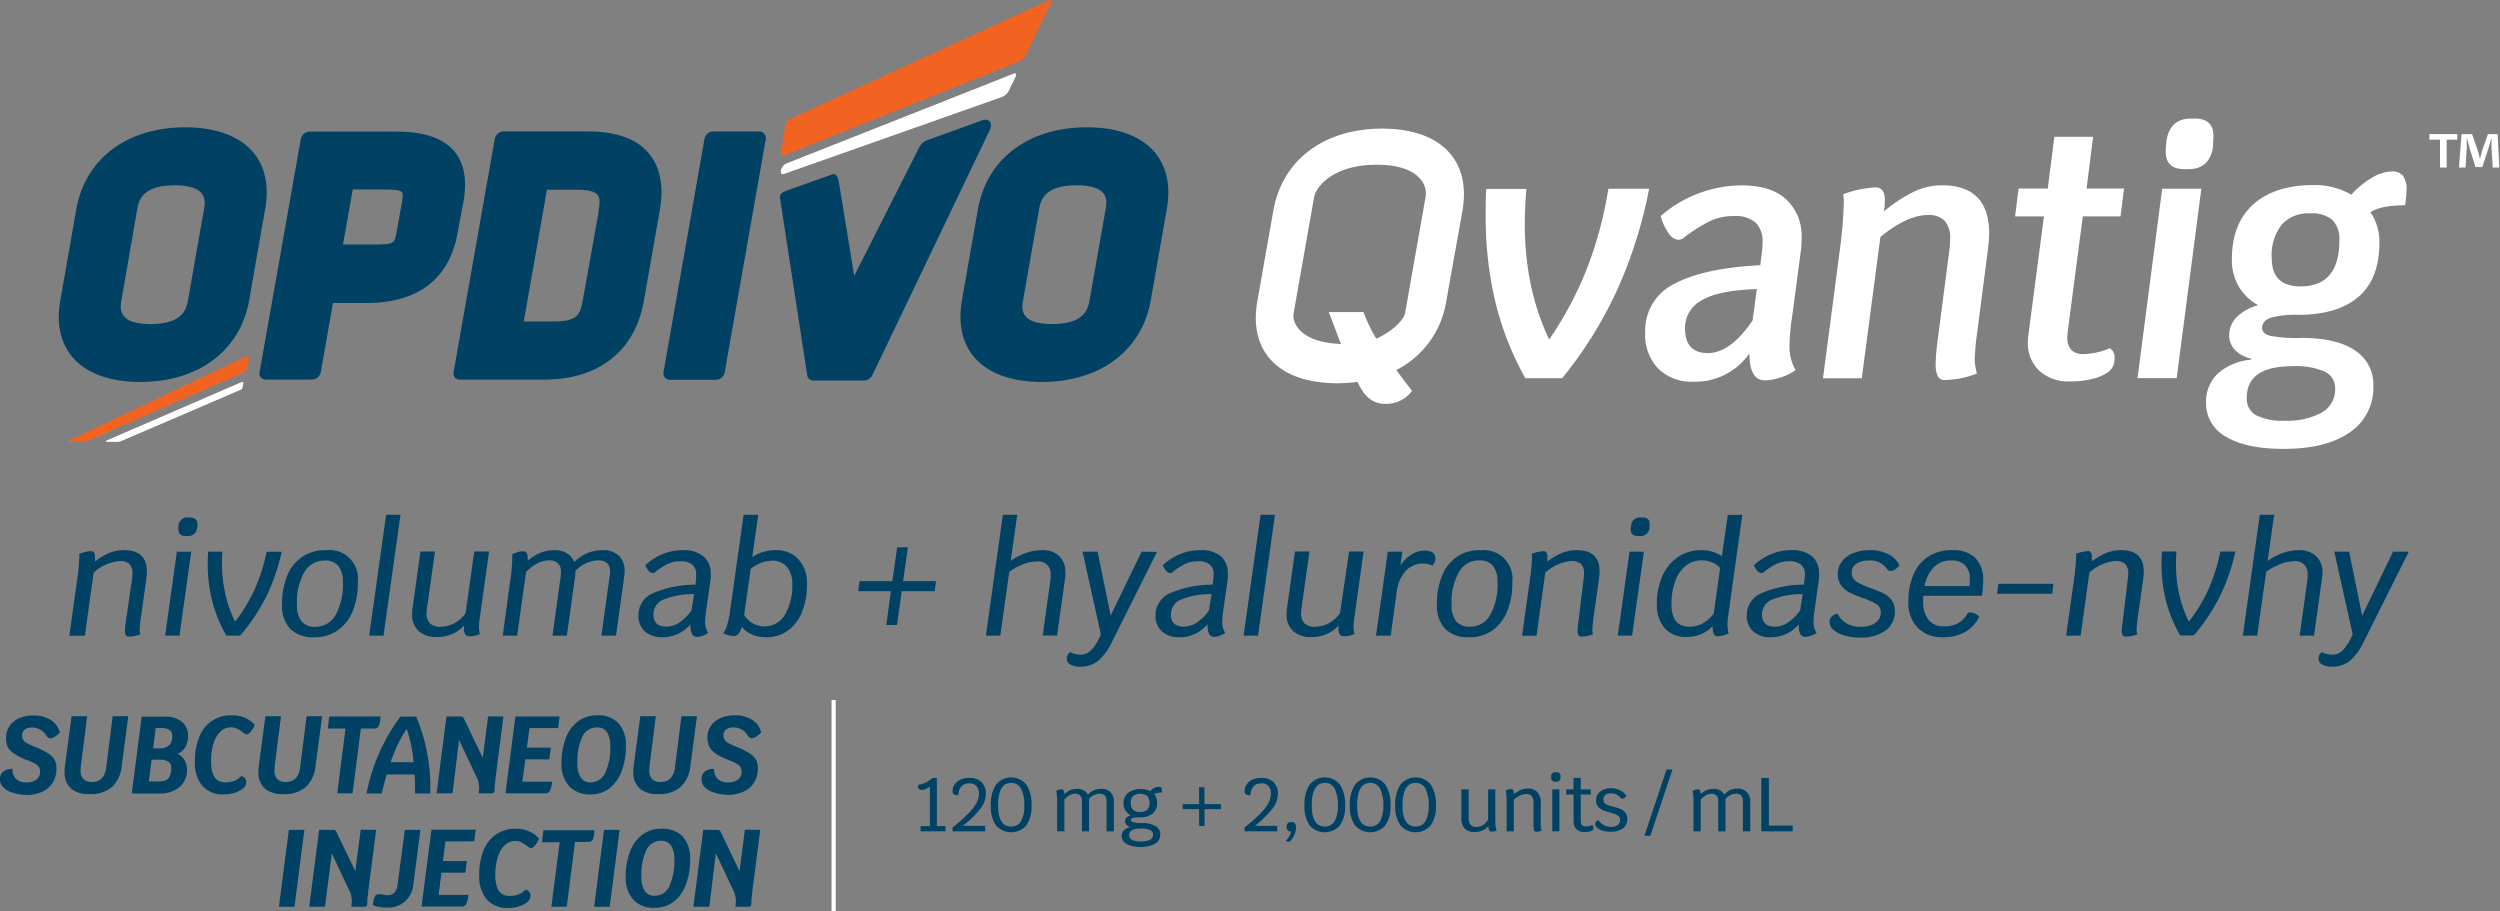 <svg xmlns="http://www.w3.org/2000/svg" viewBox="0 0 382.9 139.57"><rect x="0" y="0" width="382.9" height="139.57" fill="#808080" stroke="none"/><defs><style>.cls-1{fill:#004164;}.cls-2{fill:#f26322;}.cls-3{fill:#fff;}</style></defs><g id="Layer_2" data-name="Layer 2"><g id="Logos"><path class="cls-1" d="M28.36,19.5c-8.91,0-15.3,4.81-16.67,12.54L9.24,46C7.87,53.7,12.57,58.5,21.49,58.5S36.79,53.7,38.16,46L40.61,32C42,24.31,37.28,19.5,28.36,19.5Zm2.87,12.64L28.81,45.87c-.23,1.31-.66,3.76-5.76,3.76s-4.66-2.45-4.43-3.76L21,32.14c.24-1.32.67-3.76,5.76-3.76S31.47,30.82,31.23,32.14ZM71,30.8c.05-.34.11-.68.14-1,.52-4.62-1.06-9.64-10.36-9.64H47.41a1.43,1.43,0,0,0-1.34,1.14L39.76,57a.93.93,0,0,0,.94,1.14h7.1A1.41,1.41,0,0,0,49.13,57L51,46.41h5.1c8.09,0,11.68-3.82,13.21-7.87h0a15.49,15.49,0,0,0,.77-2.85Zm-9.39.05L61.37,32l-.65,3.65c-.27,1.52-.31,1.79-3.19,1.79h-5l.63-3.54h0l.87-4.88H59C61.89,29.06,61.85,29.3,61.57,30.85Zm36.72-8.41c-1.9-1.51-4.67-2.31-8.24-2.31H77.12a1.42,1.42,0,0,0-1.34,1.14v0L69.47,57a.93.93,0,0,0,.94,1.14H83.35c8.35,0,13.9-4.37,15.25-12l2.47-14s0-.06,0-.09c.54-3.2.14-5.82-1.13-7.78A7.59,7.59,0,0,0,98.29,22.44Zm-6.64,10L89.28,45.87c-.4,2.28-.76,3.37-4.51,3.37H80.22l3.55-20.18h4.56C92.07,29.06,92.05,30.15,91.65,32.43ZM166.46,19.5c-8.92,0-15.31,4.81-16.68,12.54L147.33,46C146,53.7,150.66,58.5,159.58,58.5S174.89,53.7,176.25,46L178.71,32C180.07,24.31,175.38,19.5,166.46,19.5Zm2.86,12.64L166.9,45.87c-.23,1.31-.66,3.76-5.76,3.76s-4.66-2.45-4.43-3.76l2.42-13.73c.24-1.32.67-3.76,5.76-3.76S169.56,30.82,169.32,32.14ZM150.5,18.4l-8.27,3a2.16,2.16,0,0,0-1.4,1.09l-10,19.76-2.2-13.46c-.27-1.68-.39-2.4-1.39-2l-6.6,2.35c-1.16.41-1.24.66-1.15,1.36l4.15,27a.92.92,0,0,0,.94.78h7.79a1.45,1.45,0,0,0,1.22-.78l18-37.57C152,19.06,151.73,18.1,150.5,18.4Zm-34.14,1.73h-7.08a1.41,1.41,0,0,0-1.37,1.08L101.62,57a1,1,0,0,0,.92,1.17h7.12A1.4,1.4,0,0,0,111,57l6.31-35.83A1.08,1.08,0,0,0,116.36,20.13Z"/><path class="cls-2" d="M160.61.06,121.06,18.2a1.45,1.45,0,0,0-.77,1l-.7,4.13c-.07.39.18.59.55.46L156.05,9.44a2,2,0,0,0,1-.88L161,.42C161.13.07,161-.1,160.61.06ZM37.7,54.58l-27,12.83c-.36.15-.34.28.05.28h1.79a2.44,2.44,0,0,0,1-.21L36.78,57.29c.36-.16.8-.21,1-.79l.32-1.34C38.23,54.55,37.94,54.52,37.7,54.58Z"/><path class="cls-3" d="M155.19,11.3,120.38,25.06a1.54,1.54,0,0,0-.77,1l0,.15c-.07.38.17.57.53.41l33.36-11.78a2.17,2.17,0,0,0,1-.91l1.1-2.28C155.7,11.29,155.55,11.13,155.19,11.3ZM36.92,58.55,16.48,67.4c-.36.15-.33.28.06.28h1.25a1.92,1.92,0,0,0,.88-.17l18.07-7.76c.36-.15.36-.24.44-.57l.09-.47C37.35,58.41,37.06,58.51,36.92,58.55Z"/><path class="cls-1" d="M19,84.26a6.17,6.17,0,0,0-2.17.39A10,10,0,0,0,14.55,86l0-.24c0-.25,0-.42,0-.51,0-.56-.21-.84-.61-.84a6,6,0,0,0-1.8.42,3.92,3.92,0,0,1,0,.63,29.28,29.28,0,0,1-.33,3.37l-1.19,8.54H13l1.34-9.66a6.79,6.79,0,0,1,4-1.78,2.06,2.06,0,0,1,1.48.45,2,2,0,0,1,.47,1.44,7.54,7.54,0,0,1-.07.89L19.3,95a15,15,0,0,0-.17,1.56,1.41,1.41,0,0,0,.14.73.49.49,0,0,0,.43.21,4.85,4.85,0,0,0,1.8-.35,2.72,2.72,0,0,1-.1-.77,17.44,17.44,0,0,1,.22-2.06l.79-5.64c.06-.53.09-.91.09-1.13Q22.5,84.26,19,84.26Z"/><path class="cls-1" d="M29,79.25H28.8a1.34,1.34,0,0,0-1.47,1.31l0,.25a1.15,1.15,0,0,0,0,.29c0,.68.38,1,1.14,1h.24a1.36,1.36,0,0,0,1.49-1.32l.05-.25a1,1,0,0,0,0-.28C30.21,79.59,29.82,79.25,29,79.25Z"/><polygon class="cls-1" points="25.29 97.36 27.49 97.36 29.29 84.49 27.09 84.49 25.29 97.36"/><path class="cls-1" d="M39,90.26a25,25,0,0,1-3,4.95A18.24,18.24,0,0,1,34.52,91,21.25,21.25,0,0,1,34,86.39c0-.61,0-1.25.07-1.9H31.87c0,.42-.05,1-.05,1.82a23,23,0,0,0,.7,5.82,21.1,21.1,0,0,0,2.16,5.23h2.1a29.25,29.25,0,0,0,4-6,30.31,30.31,0,0,0,2.37-6.86h-2.3A28.75,28.75,0,0,1,39,90.26Z"/><path class="cls-1" d="M49.87,84.26a6.21,6.21,0,0,0-3.54,1A6.32,6.32,0,0,0,44,88.14a11.25,11.25,0,0,0-.8,4.42,5.13,5.13,0,0,0,1.26,3.76,4.89,4.89,0,0,0,3.66,1.28,6.09,6.09,0,0,0,3.51-1A6.49,6.49,0,0,0,54,93.66a11.48,11.48,0,0,0,.8-4.47,4.39,4.39,0,0,0-4.91-4.93Zm1.53,9.93A3.46,3.46,0,0,1,48.3,96a2.58,2.58,0,0,1-2.12-.83,3.91,3.91,0,0,1-.69-2.54,9.27,9.27,0,0,1,1.12-5,3.5,3.5,0,0,1,3.12-1.78,2.57,2.57,0,0,1,2.09.82,3.83,3.83,0,0,1,.69,2.5A9.48,9.48,0,0,1,51.4,94.19Z"/><polygon class="cls-1" points="56.54 97.36 58.74 97.36 61.34 78.85 59.14 78.85 56.54 97.36"/><path class="cls-1" d="M71.31,93.9A4.75,4.75,0,0,1,67.49,96a2.21,2.21,0,0,1-1.62-.52,2.09,2.09,0,0,1-.53-1.59,5,5,0,0,1,.07-.82l1.22-8.61H64.4l-1.21,8.66a6.22,6.22,0,0,0-.07.94,3.33,3.33,0,0,0,1,2.59,4,4,0,0,0,2.81.92,5.74,5.74,0,0,0,2.31-.46,5,5,0,0,0,1.83-1.3c0,.11,0,.26,0,.45a1.51,1.51,0,0,0,.21.93.86.86,0,0,0,.7.26,3.69,3.69,0,0,0,1.52-.35,4.13,4.13,0,0,1-.14-1.1,9.94,9.94,0,0,1,.14-1.48l1.41-10.06H72.64Z"/><path class="cls-1" d="M92.35,84.26A6,6,0,0,0,90,84.7a7.19,7.19,0,0,0-2.07,1.38,2.65,2.65,0,0,0-1.1-1.34A3.49,3.49,0,0,0,85,84.26a5.84,5.84,0,0,0-2.18.38,7,7,0,0,0-2,1.25,2.9,2.9,0,0,0,0-.46c0-.69-.24-1-.72-1a3,3,0,0,0-.77.12,8.18,8.18,0,0,0-.87.32,3.07,3.07,0,0,1,0,.52,25.47,25.47,0,0,1-.32,3.58L77,97.36H79.2l1.38-9.78a7.21,7.21,0,0,1,1.8-1.34,4,4,0,0,1,1.76-.42,1.83,1.83,0,0,1,1.31.45,1.65,1.65,0,0,1,.46,1.26,3.62,3.62,0,0,1,0,.49l-1.29,9.34h2.2l1.31-9.45,0-.45a5,5,0,0,1,3.44-1.64,2.06,2.06,0,0,1,1.42.42,1.7,1.7,0,0,1,.45,1.29,4,4,0,0,1-.07.73l-1.26,9.1h2.24l1.27-9.17a4.44,4.44,0,0,0,.05-.73,3.14,3.14,0,0,0-.89-2.34A3.35,3.35,0,0,0,92.35,84.26Z"/><path class="cls-1" d="M107.74,85.21a4.67,4.67,0,0,0-3.12-.95,8,8,0,0,0-3.21.64,8.58,8.58,0,0,0-2.57,1.67,2.61,2.61,0,0,0,.52.87.89.89,0,0,0,.62.33.48.48,0,0,0,.33-.12,10.17,10.17,0,0,1,1.88-1.25,4.5,4.5,0,0,1,2-.44,2.78,2.78,0,0,1,1.83.51,1.85,1.85,0,0,1,.6,1.51c0,.12,0,.34,0,.65l-.11.92A16.37,16.37,0,0,0,100,90.86a3.62,3.62,0,0,0-2.22,3.39,3.14,3.14,0,0,0,1,2.47,3.8,3.8,0,0,0,2.59.88,5.44,5.44,0,0,0,4.37-2c0,1.3.29,1.94,1,1.94a2.48,2.48,0,0,0,.88-.17,4,4,0,0,0,.85-.43,3.12,3.12,0,0,1-.35-.74,3.28,3.28,0,0,1-.12-1,12.23,12.23,0,0,1,.14-1.59l.71-5a5,5,0,0,0,0-.77A3.34,3.34,0,0,0,107.74,85.21ZM105.9,93.5a7.35,7.35,0,0,1-1.82,1.83,3.7,3.7,0,0,1-2,.65c-1.34,0-2-.62-2-1.87a2.42,2.42,0,0,1,1.45-2.24,11.91,11.91,0,0,1,4.78-.87Z"/><path class="cls-1" d="M118.8,84.26a6.3,6.3,0,0,0-3.58,1.07l.91-6.48h-2.24L111.8,93.69a14.5,14.5,0,0,1-.44,2.09,4.13,4.13,0,0,1-.59,1.19,3.27,3.27,0,0,0,1.66.44c.5,0,.9-.47,1.2-1.4a3.88,3.88,0,0,0,1.54,1.17,5.34,5.34,0,0,0,2.16.42,5.49,5.49,0,0,0,3.4-1.06,6.37,6.37,0,0,0,2.14-2.9,11.19,11.19,0,0,0,.73-4.17,5.39,5.39,0,0,0-1.31-3.81A4.53,4.53,0,0,0,118.8,84.26Zm1.44,9.86a3.63,3.63,0,0,1-6.26.06l1-7.05a5.45,5.45,0,0,1,3.35-1.26,2.8,2.8,0,0,1,2.19.95,4,4,0,0,1,.83,2.7A8.78,8.78,0,0,1,120.24,94.12Z"/><polygon class="cls-1" points="139.05 83.83 137.41 83.83 136.66 89.01 131.65 89.01 131.44 90.55 136.45 90.55 135.75 95.72 137.39 95.72 138.11 90.55 143.15 90.55 143.36 89.01 138.32 89.01 139.05 83.83"/><path class="cls-1" d="M159.55,84.26a7.16,7.16,0,0,0-2.44.44,8.8,8.8,0,0,0-2.31,1.22l1-7.07h-2.2L151,97.36h2.2l1.38-9.78a9.31,9.31,0,0,1,2.16-1.18A5.88,5.88,0,0,1,158.8,86,1.84,1.84,0,0,1,160.91,88a5.49,5.49,0,0,1,0,.64l-1.21,8.7h2.2l1.26-9a4.53,4.53,0,0,0,0-.75,3.25,3.25,0,0,0-1-2.49A3.72,3.72,0,0,0,159.55,84.26Z"/><path class="cls-1" d="M174.84,84.49l-4.73,9.81-2-9.81H165.8l2.81,12.66a7.79,7.79,0,0,1-1.44,2.38,2.31,2.31,0,0,1-1.67.74,3.58,3.58,0,0,1-.87-.11,1.71,1.71,0,0,1-.65-.29,1.05,1.05,0,0,0-.59,1,1,1,0,0,0,.55.91,2.94,2.94,0,0,0,1.51.33,4.25,4.25,0,0,0,2.69-.86,8.32,8.32,0,0,0,2.13-2.86l6.93-13.86Z"/><path class="cls-1" d="M187,85.21a4.67,4.67,0,0,0-3.12-.95,8,8,0,0,0-3.21.64,8.58,8.58,0,0,0-2.57,1.67,2.61,2.61,0,0,0,.52.87.89.89,0,0,0,.62.33.48.48,0,0,0,.33-.12,10.17,10.17,0,0,1,1.88-1.25,4.5,4.5,0,0,1,2-.44,2.76,2.76,0,0,1,1.83.51,1.85,1.85,0,0,1,.6,1.51c0,.12,0,.34-.05.65l-.11.92a16.37,16.37,0,0,0-6.51,1.31,3.63,3.63,0,0,0-2.23,3.39,3.14,3.14,0,0,0,1,2.47,3.8,3.8,0,0,0,2.59.88,5.44,5.44,0,0,0,4.37-2c0,1.3.29,1.94,1,1.94a2.48,2.48,0,0,0,.88-.17,4,4,0,0,0,.85-.43,3.12,3.12,0,0,1-.35-.74,3.28,3.28,0,0,1-.12-1,12.23,12.23,0,0,1,.14-1.59l.71-5a5,5,0,0,0,0-.77A3.34,3.34,0,0,0,187,85.21Zm-1.84,8.29a7.35,7.35,0,0,1-1.82,1.83,3.7,3.7,0,0,1-2,.65c-1.34,0-2-.62-2-1.87a2.42,2.42,0,0,1,1.45-2.24,11.91,11.91,0,0,1,4.78-.87Z"/><polygon class="cls-1" points="190.47 97.36 192.68 97.36 195.27 78.85 193.07 78.85 190.47 97.36"/><path class="cls-1" d="M205.24,93.9A4.74,4.74,0,0,1,201.43,96a2.23,2.23,0,0,1-1.63-.52,2.13,2.13,0,0,1-.52-1.59,5,5,0,0,1,.07-.82l1.21-8.61h-2.22l-1.22,8.66a7.87,7.87,0,0,0-.07.94,3.36,3.36,0,0,0,1,2.59,4,4,0,0,0,2.81.92,5.79,5.79,0,0,0,2.32-.46,5,5,0,0,0,1.83-1.3,2.64,2.64,0,0,0,0,.45,1.51,1.51,0,0,0,.21.93.88.88,0,0,0,.71.26,3.73,3.73,0,0,0,1.52-.35,3.76,3.76,0,0,1-.14-1.1,8.76,8.76,0,0,1,.14-1.48l1.4-10.06h-2.22Z"/><path class="cls-1" d="M218.14,84.33a3.68,3.68,0,0,0-2,.63,5.48,5.48,0,0,0-1.66,1.66l.3-2.13h-2.22l-1.81,12.87H213l.93-6.78a5.91,5.91,0,0,1,1.35-3.13,3.63,3.63,0,0,1,4.11-.83,1.66,1.66,0,0,0,.44-.91l0-.24C219.83,84.71,219.27,84.33,218.14,84.33Z"/><path class="cls-1" d="M226.71,84.26a6.21,6.21,0,0,0-3.54,1,6.39,6.39,0,0,0-2.29,2.88,11.25,11.25,0,0,0-.8,4.42,5.13,5.13,0,0,0,1.26,3.76A4.89,4.89,0,0,0,225,97.6a6.09,6.09,0,0,0,3.51-1,6.49,6.49,0,0,0,2.31-2.92,11.3,11.3,0,0,0,.8-4.47,4.39,4.39,0,0,0-4.91-4.93Zm1.53,9.93a3.45,3.45,0,0,1-3.1,1.79,2.58,2.58,0,0,1-2.12-.83,3.91,3.91,0,0,1-.69-2.54,9.27,9.27,0,0,1,1.13-5,3.48,3.48,0,0,1,3.11-1.78,2.57,2.57,0,0,1,2.09.82,3.83,3.83,0,0,1,.69,2.5A9.48,9.48,0,0,1,228.24,94.19Z"/><path class="cls-1" d="M241.5,84.26a6.08,6.08,0,0,0-2.16.39A9.83,9.83,0,0,0,237,86l0-.24a4.74,4.74,0,0,0,0-.51c0-.56-.2-.84-.61-.84a6.09,6.09,0,0,0-1.8.42,3.83,3.83,0,0,1,.05.63,29.28,29.28,0,0,1-.33,3.37l-1.19,8.54h2.22l1.33-9.66a6.79,6.79,0,0,1,4-1.78,2.05,2.05,0,0,1,1.47.45,1.92,1.92,0,0,1,.47,1.44,5.88,5.88,0,0,1-.07.89L241.78,95a14.06,14.06,0,0,0-.16,1.56,1.41,1.41,0,0,0,.14.73.46.46,0,0,0,.42.21,4.77,4.77,0,0,0,1.8-.35,2.76,2.76,0,0,1-.09-.77,19.07,19.07,0,0,1,.21-2.06l.8-5.64c.06-.53.09-.91.09-1.13Q245,84.26,241.5,84.26Z"/><path class="cls-1" d="M251.52,79.25h-.23a1.35,1.35,0,0,0-1.48,1.31l-.05.25a2,2,0,0,0,0,.29c0,.68.38,1,1.15,1h.23a1.36,1.36,0,0,0,1.5-1.32l0-.25a1.91,1.91,0,0,0,0-.28C252.69,79.59,252.3,79.25,251.52,79.25Z"/><polygon class="cls-1" points="247.78 97.36 249.97 97.36 251.78 84.49 249.58 84.49 247.78 97.36"/><path class="cls-1" d="M263.72,85.19a5,5,0,0,0-1.37-.67,5.28,5.28,0,0,0-1.63-.26,6.42,6.42,0,0,0-3.64,1,6.86,6.86,0,0,0-2.45,2.92,10.44,10.44,0,0,0-.86,4.34,5.33,5.33,0,0,0,1.2,3.7,4.29,4.29,0,0,0,3.34,1.34,5.41,5.41,0,0,0,4-1.66V96c0,1,.25,1.45.75,1.45a4.16,4.16,0,0,0,1.71-.44,4.35,4.35,0,0,1-.19-1.24,14.57,14.57,0,0,1,.19-2l2.08-14.91h-2.22ZM262.47,94a5.55,5.55,0,0,1-1.72,1.5,4.19,4.19,0,0,1-2,.49Q256,96,256,92.49a9.82,9.82,0,0,1,.58-3.49,5.32,5.32,0,0,1,1.62-2.35,3.84,3.84,0,0,1,2.42-.83,4.12,4.12,0,0,1,1.62.33,3,3,0,0,1,1.21.84Z"/><path class="cls-1" d="M277.54,85.21a4.7,4.7,0,0,0-3.13-.95,8,8,0,0,0-3.2.64,8.76,8.76,0,0,0-2.58,1.67,2.62,2.62,0,0,0,.53.87.87.87,0,0,0,.62.33.52.52,0,0,0,.33-.12A10.17,10.17,0,0,1,272,86.4a4.46,4.46,0,0,1,2-.44,2.79,2.79,0,0,1,1.84.51,1.85,1.85,0,0,1,.6,1.51c0,.12,0,.34-.05.65l-.12.92a16.45,16.45,0,0,0-6.51,1.31,3.62,3.62,0,0,0-2.22,3.39,3.11,3.11,0,0,0,1,2.47,3.77,3.77,0,0,0,2.58.88,5.46,5.46,0,0,0,4.38-2c-.05,1.3.29,1.94,1,1.94a2.47,2.47,0,0,0,.87-.17,4.06,4.06,0,0,0,.86-.43,2.78,2.78,0,0,1-.35-.74,3.28,3.28,0,0,1-.12-1,12.23,12.23,0,0,1,.14-1.59l.7-5a4.73,4.73,0,0,0,0-.77A3.34,3.34,0,0,0,277.54,85.21ZM275.7,93.5a7.22,7.22,0,0,1-1.83,1.83,3.64,3.64,0,0,1-2,.65c-1.34,0-2-.62-2-1.87a2.43,2.43,0,0,1,1.46-2.24,11.85,11.85,0,0,1,4.77-.87Z"/><path class="cls-1" d="M289.18,84.86a6.13,6.13,0,0,0-2.83-.6,6.73,6.73,0,0,0-2.4.42,4.17,4.17,0,0,0-1.79,1.25,3.1,3.1,0,0,0-.68,2,2.79,2.79,0,0,0,.54,1.77,3.86,3.86,0,0,0,1.3,1.08,17.61,17.61,0,0,0,2,.81,11,11,0,0,1,2.07.94,1.4,1.4,0,0,1,.67,1.23,1.9,1.9,0,0,1-.8,1.63A3.71,3.71,0,0,1,285,96a4.23,4.23,0,0,1-2.21-.54A3.41,3.41,0,0,1,281.46,94a1.51,1.51,0,0,0-.93.44,1.24,1.24,0,0,0-.31.87,1.55,1.55,0,0,0,.61,1.17,4.29,4.29,0,0,0,1.67.85,8.36,8.36,0,0,0,2.38.32,6.37,6.37,0,0,0,3.91-1.08,3.49,3.49,0,0,0,1.42-3,2.73,2.73,0,0,0-.51-1.7,3.78,3.78,0,0,0-1.25-1,20.24,20.24,0,0,0-2-.82,9.61,9.61,0,0,1-2.15-1,1.54,1.54,0,0,1-.7-1.35,1.57,1.57,0,0,1,.72-1.36,3.41,3.41,0,0,1,1.92-.49A3.07,3.07,0,0,1,289,87.13a.74.74,0,0,0,.59.33,1.28,1.28,0,0,0,.64-.23,3.7,3.7,0,0,0,.71-.63A3.88,3.88,0,0,0,289.18,84.86Z"/><path class="cls-1" d="M299,84.26a6.63,6.63,0,0,0-3.59.94,6.15,6.15,0,0,0-2.32,2.74,10.27,10.27,0,0,0-.8,4.25,5.4,5.4,0,0,0,1.42,3.94,5.12,5.12,0,0,0,3.84,1.47,6.88,6.88,0,0,0,3.41-.8,5.4,5.4,0,0,0,2.19-2.36,2.54,2.54,0,0,0-1.36-.66.62.62,0,0,0-.52.31,3.9,3.9,0,0,1-1.48,1.42,4.51,4.51,0,0,1-2.1.43,2.84,2.84,0,0,1-2.3-1,4.24,4.24,0,0,1-.83-2.82c0-.39,0-.68,0-.87h9a17.86,17.86,0,0,0,.18-2.29,4.74,4.74,0,0,0-1.2-3.51A4.9,4.9,0,0,0,299,84.26Zm2.63,5.5h-6.86a5.49,5.49,0,0,1,1.45-2.92,3.67,3.67,0,0,1,2.67-1,2.81,2.81,0,0,1,2.09.73,2.89,2.89,0,0,1,.72,2.13A8.91,8.91,0,0,1,301.64,89.76Z"/><polygon class="cls-1" points="305.87 90.95 314.3 90.95 314.51 89.41 306.08 89.41 305.87 90.95"/><path class="cls-1" d="M324.86,84.26a6.17,6.17,0,0,0-2.17.39,10,10,0,0,0-2.3,1.34l0-.24c0-.25,0-.42,0-.51,0-.56-.21-.84-.61-.84a6.07,6.07,0,0,0-1.81.42,3,3,0,0,1,0,.63,29.28,29.28,0,0,1-.33,3.37l-1.19,8.54h2.22l1.34-9.66a6.79,6.79,0,0,1,4-1.78,2.06,2.06,0,0,1,1.48.45,2,2,0,0,1,.47,1.44,7.54,7.54,0,0,1-.07.89L325.14,95a15,15,0,0,0-.17,1.56,1.41,1.41,0,0,0,.14.73.49.49,0,0,0,.43.21,4.85,4.85,0,0,0,1.8-.35,2.72,2.72,0,0,1-.1-.77,17.44,17.44,0,0,1,.22-2.06l.79-5.64c.06-.53.09-.91.09-1.13Q328.34,84.26,324.86,84.26Z"/><path class="cls-1" d="M355.71,87.65a3.25,3.25,0,0,0-1-2.49,3.72,3.72,0,0,0-2.65-.9,7.16,7.16,0,0,0-2.44.44,9,9,0,0,0-2.31,1.22l1-7.07h-2.2l-2.6,18.51h2.2l1.38-9.78a9.52,9.52,0,0,1,2.16-1.18,5.89,5.89,0,0,1,2.08-.44,1.84,1.84,0,0,1,2.1,2.06c0,.11,0,.32,0,.64l-1.22,8.7h2.2l1.26-9A4.53,4.53,0,0,0,355.71,87.65Z"/><path class="cls-1" d="M338.25,90.26a25,25,0,0,1-3,4.95A18.24,18.24,0,0,1,333.76,91a21.25,21.25,0,0,1-.48-4.64c0-.61,0-1.25.07-1.9h-2.24c0,.42-.05,1-.05,1.82a23,23,0,0,0,.7,5.82,21.1,21.1,0,0,0,2.16,5.23H336a29.25,29.25,0,0,0,4-6,30.31,30.31,0,0,0,2.37-6.86h-2.3A28.75,28.75,0,0,1,338.25,90.26Z"/><path class="cls-1" d="M366.52,84.49l-4.73,9.81-2-9.81h-2.27l2.81,12.66a7.79,7.79,0,0,1-1.44,2.38,2.33,2.33,0,0,1-1.68.74,3.56,3.56,0,0,1-.86-.11,1.77,1.77,0,0,1-.66-.29,1,1,0,0,0-.58,1,1,1,0,0,0,.55.91,2.92,2.92,0,0,0,1.51.33,4.27,4.27,0,0,0,2.69-.86A8.58,8.58,0,0,0,362,98.35l6.93-13.86Z"/><path class="cls-3" d="M211.7,19.7c-8.92,0-15.3,4.8-16.67,12.53l-2.46,13.93c-1.36,7.73,3.33,12.54,12.25,12.54a23.53,23.53,0,0,0,3.08-.21,15.22,15.22,0,0,0,.75,1.34,4.87,4.87,0,0,0,1.5,1.5,3.8,3.8,0,0,0,2.06.52,4.83,4.83,0,0,0,4.06-2c-.93-1.16-1.72-2.22-2.4-3.18a14.28,14.28,0,0,0,7.63-10.49L224,32.23C225.31,24.5,220.62,19.7,211.7,19.7Zm6.65,10.42-3.13,17.75c-.2,1.16-2,2.91-4.42,4l-.33-.55a21.73,21.73,0,0,1-1.62-3.52h-5.33l1.72,4.53s.07.15.15.35c-6-.2-7.55-3.06-7.26-4.7l3.13-17.75c.3-1.7,3-5,9.59-5S218.65,28.42,218.35,30.12Z"/><path class="cls-3" d="M252.58,28.91a69.29,69.29,0,0,1-5,15.72,62.81,62.81,0,0,1-8.32,13.3h-5.64a46.1,46.1,0,0,1-4.59-11.69A55.82,55.82,0,0,1,227.55,33c0-1.79,0-3.15.1-4.06h6.13q-.24,3.06-.24,5.28a45.45,45.45,0,0,0,.91,9.36A38.14,38.14,0,0,0,237.27,52,54.6,54.6,0,0,0,243,41.28a60.13,60.13,0,0,0,3.34-12.37Z"/><path class="cls-3" d="M274.52,48.22a35.38,35.38,0,0,0-.44,4.7,7.09,7.09,0,0,0,.93,3.75,7.63,7.63,0,0,1-2.23,1.13,7.91,7.91,0,0,1-2.48.45q-2.35,0-2.36-4.12a10.12,10.12,0,0,1-8.73,4.33,7.17,7.17,0,0,1-5.23-2,7.49,7.49,0,0,1-2-5.6,7.91,7.91,0,0,1,4.47-7.39q4.47-2.41,13.15-2.85l.3-2.37a11.32,11.32,0,0,0,.05-1.16,4,4,0,0,0-1.06-3,4.74,4.74,0,0,0-3.36-1,8.36,8.36,0,0,0-3.83.87,26.53,26.53,0,0,0-3.88,2.5,1.3,1.3,0,0,1-.73.27,2,2,0,0,1-1.52-1,8.77,8.77,0,0,1-1.23-2.64,19.13,19.13,0,0,1,12.42-4.7c3,0,5.25.71,6.82,2.14a7.67,7.67,0,0,1,2.35,6,13,13,0,0,1-.09,1.74Zm-6.09.85.64-4.8q-5.94.21-8.46,1.74a4.75,4.75,0,0,0-2.53,4.27q0,3.8,3.48,3.8T268.43,49.07Z"/><path class="cls-3" d="M304.66,35.77c0,.49-.07,1.34-.2,2.53l-1.62,12.51a40.24,40.24,0,0,0-.39,4.12,8.34,8.34,0,0,0,.34,2.27,13.56,13.56,0,0,1-5,1,1.11,1.11,0,0,1-1-.58,4.4,4.4,0,0,1-.32-2,28.7,28.7,0,0,1,.25-3.11l1.81-13.93a14.78,14.78,0,0,0,.15-1.95,4,4,0,0,0-.84-2.83,3.52,3.52,0,0,0-2.65-.87Q292,33,288,36.3l-2.85,21.63h-5.94l2.55-19.42a71,71,0,0,0,.64-7.39,9.82,9.82,0,0,0-.1-1.37,16.47,16.47,0,0,1,5-1.05c.92,0,1.38.67,1.38,2a10.17,10.17,0,0,1-.05,1.06l-.1.63a22.77,22.77,0,0,1,4.76-3.11,10,10,0,0,1,4.12-.9Q304.66,28.38,304.66,35.77Z"/><path class="cls-3" d="M316.73,50.49c-.07.57-.1.94-.1,1.11a2.81,2.81,0,0,0,.61,2,2.54,2.54,0,0,0,1.89.63,10.51,10.51,0,0,0,4-.9,1.61,1.61,0,0,1,.73,1.59,2.46,2.46,0,0,1-.88,2A6.4,6.4,0,0,1,320.58,58a13.73,13.73,0,0,1-3.51.42,6.63,6.63,0,0,1-4.73-1.63,5.77,5.77,0,0,1-1.75-4.44c0-.24,0-.65.1-1.21l2.36-18h-4.42l.54-4.27h4.47l1-7.92h5.94l-1,7.92h5.74l-.54,4.27H319Z"/><path class="cls-3" d="M331.16,28.91h6l-3.78,29h-6Zm.54-5.63a5.32,5.32,0,0,1,.05-.9l.05-.69q.48-3.53,3.78-3.53h.58c1.9,0,2.85.89,2.85,2.69a6.08,6.08,0,0,1-.05.84l0,.69c-.33,2.36-1.59,3.53-3.78,3.53h-.59C332.65,25.91,331.7,25,331.7,23.28Z"/><path class="cls-3" d="M368.36,31.44q-3.67,0-5.3,1.06a8,8,0,0,1,1.37,4.59c0,3.66-1,6.43-3.14,8.31s-5.22,2.82-9.37,2.82a13.86,13.86,0,0,0-4.08.43c-.85.28-1.3.75-1.37,1.42s.36,1.12,1.18,1.35a21.89,21.89,0,0,0,4.86.34c3.56,0,6.29.63,8.17,1.9a6.17,6.17,0,0,1,2.82,5.44,8.19,8.19,0,0,1-3.61,7.12q-3.6,2.53-10.13,2.53c-3.8,0-6.72-.61-8.79-1.84a5.8,5.8,0,0,1-3.09-5.23,5.91,5.91,0,0,1,1.79-4.46,8.91,8.91,0,0,1,5.13-2.14v-.15a4.94,4.94,0,0,1-2.48-1.32,3.2,3.2,0,0,1-.9-2.27,3.91,3.91,0,0,1,1.22-2.83,7,7,0,0,1,3.24-1.76,7.76,7.76,0,0,1-3-2.88,8,8,0,0,1-1.05-4.09q0-5.49,3.24-8.44t9.17-3a11.3,11.3,0,0,1,5.89,1.48,12.77,12.77,0,0,1,3.1-2.56,6.2,6.2,0,0,1,3.09-1,2.1,2.1,0,0,1,1.72.66,3.38,3.38,0,0,1,.54,2.14A14.75,14.75,0,0,1,368.36,31.44Zm-24.25,29.5a2.86,2.86,0,0,0,1.4,2.64,8.84,8.84,0,0,0,4.4.85,10.86,10.86,0,0,0,5.74-1.27,4.06,4.06,0,0,0,2-3.64,2.76,2.76,0,0,0-1.57-2.59,11,11,0,0,0-5-.84Q344.11,56.09,344.11,60.94ZM358.3,36.82a4.17,4.17,0,0,0-1.08-3.14,4.81,4.81,0,0,0-3.39-1,5.48,5.48,0,0,0-4.39,1.75,7.63,7.63,0,0,0-1.5,5.12c0,2.88,1.48,4.32,4.42,4.32Q358.3,43.84,358.3,36.82Z"/><path class="cls-3" d="M382.53,20.54h-1.48l-.89,2.54c-.09.36-.22.81-.34,1.26h0a12.22,12.22,0,0,0-.33-1.3l-.87-2.5H377l-.38,5.12h1l.19-3c0-.45,0-1,0-1.43h.05c.11.45.29,1.07.38,1.45l.9,2.91h1.05l.93-2.84c.15-.47.3-1.07.43-1.52h.05c0,.56,0,1,0,1.43l.19,3h1Z"/><polygon class="cls-3" points="372.09 21.39 373.71 21.39 373.71 25.66 374.73 25.66 374.73 21.39 376.36 21.39 376.36 20.54 372.09 20.54 372.09 21.39"/><rect class="cls-3" x="127.36" y="107.21" width="0.64" height="32.36"/><path class="cls-1" d="M1.91,121.39a3.2,3.2,0,0,1-1.41-.81,1.67,1.67,0,0,1-.5-1.23,1.42,1.42,0,0,1,.49-1.17,2.24,2.24,0,0,1,1.43-.42,1.92,1.92,0,0,0,.53,1.52,2.19,2.19,0,0,0,1.59.55,2.49,2.49,0,0,0,1.55-.43,1.5,1.5,0,0,0,.54-1.24,1.31,1.31,0,0,0-.17-.69,1.72,1.72,0,0,0-.61-.52A9.62,9.62,0,0,0,4,116.36a8.57,8.57,0,0,1-1.83-.93,2.84,2.84,0,0,1-1-1.06A3.19,3.19,0,0,1,.93,113a3.08,3.08,0,0,1,.52-1.78A3.46,3.46,0,0,1,2.93,110a5.45,5.45,0,0,1,2.21-.42,4.82,4.82,0,0,1,2.65.7,3.12,3.12,0,0,1,1.37,1.91,3,3,0,0,1-.74.63,1.33,1.33,0,0,1-.67.26.61.61,0,0,1-.38-.1,1.66,1.66,0,0,1-.36-.44,2.34,2.34,0,0,0-.89-.82,2.57,2.57,0,0,0-1.21-.29,1.79,1.79,0,0,0-1.13.31,1.1,1.1,0,0,0-.39.91,1.28,1.28,0,0,0,.16.67,1.51,1.51,0,0,0,.57.5,10,10,0,0,0,1.25.57,12.46,12.46,0,0,1,2,1,2.92,2.92,0,0,1,1,1,2.7,2.7,0,0,1,.28,1.31,4.08,4.08,0,0,1-.56,2.15,3.76,3.76,0,0,1-1.61,1.41,5.65,5.65,0,0,1-2.44.5A7.22,7.22,0,0,1,1.91,121.39Z"/><path class="cls-1" d="M10.9,120.79a3.26,3.26,0,0,1-1-2.56,7.27,7.27,0,0,1,.06-1l1-7.54h2.39l-1,7.91q0,.3,0,.45a1.74,1.74,0,0,0,.43,1.28,1.72,1.72,0,0,0,1.27.44c1.29,0,2-.72,2.21-2.17l1-7.91h2.39l-1,7.54a5.06,5.06,0,0,1-1.49,3.3,4.91,4.91,0,0,1-3.4,1.09A4.13,4.13,0,0,1,10.9,120.79Z"/><path class="cls-1" d="M28.23,116.38a2.71,2.71,0,0,1,.41,1.44,3.39,3.39,0,0,1-1.13,2.72,4.69,4.69,0,0,1-3.15,1H20.18l1.52-11.78h3.72a4,4,0,0,1,1.76.37,2.76,2.76,0,0,1,1.63,2.56,3.35,3.35,0,0,1-.45,1.77,2.29,2.29,0,0,1-1.18,1A2.24,2.24,0,0,1,28.23,116.38Zm-2.92,3.15a1.24,1.24,0,0,0,.69-.64,2.76,2.76,0,0,0,.22-1.23,1.09,1.09,0,0,0-.42-1,2.62,2.62,0,0,0-1.44-.3H23.22l-.42,3.33H24A3.68,3.68,0,0,0,25.31,119.53Zm.59-5.37a1.93,1.93,0,0,0,.48-1.45,1,1,0,0,0-.41-.91,2.17,2.17,0,0,0-1.25-.29h-.87l-.4,3.1h1A2.05,2.05,0,0,0,25.9,114.16Z"/><path class="cls-1" d="M31,120.37a5.43,5.43,0,0,1-1.15-3.69,9.81,9.81,0,0,1,.68-3.82,5.08,5.08,0,0,1,5-3.3,5,5,0,0,1,2,.38A4.11,4.11,0,0,1,39,111a2.67,2.67,0,0,1-.53,1c-.27.32-.48.48-.65.48a.79.79,0,0,1-.46-.18,5.52,5.52,0,0,0-1.08-.71,2.26,2.26,0,0,0-.89-.19,2.34,2.34,0,0,0-1.63.64,4.16,4.16,0,0,0-1.06,1.83,9.31,9.31,0,0,0-.37,2.8c0,2.1.73,3.15,2.18,3.15a3.91,3.91,0,0,0,1.36-.22,3.11,3.11,0,0,0,1.06-.73.79.79,0,0,1,.56.29,1,1,0,0,1,.23.69,1.2,1.2,0,0,1-.48.89,3.47,3.47,0,0,1-1.27.67,5.47,5.47,0,0,1-1.68.26A4.1,4.1,0,0,1,31,120.37Z"/><path class="cls-1" d="M40.58,120.79a3.26,3.26,0,0,1-1-2.56,7.22,7.22,0,0,1,.07-1l1-7.54h2.39l-1,7.91q0,.3,0,.45a1.74,1.74,0,0,0,.44,1.28,1.72,1.72,0,0,0,1.27.44c1.29,0,2-.72,2.21-2.17l1-7.91h2.38l-1,7.54a5.1,5.1,0,0,1-1.49,3.3,4.91,4.91,0,0,1-3.4,1.09A4.16,4.16,0,0,1,40.58,120.79Z"/><path class="cls-1" d="M58.21,110.47a1.88,1.88,0,0,1-.27.83.65.65,0,0,1-.58.28H55.27L54,121.51H51.65l1.27-9.93H50.21l.23-1.85h7.81A2.87,2.87,0,0,1,58.21,110.47Z"/><path class="cls-1" d="M65.91,120.53c0,.44,0,.77,0,1H63.57c0-1,0-1.93-.08-2.91H59.24q-.35,1.11-.78,2.91H56.14a28.76,28.76,0,0,1,5.2-11.78h2.4A27.81,27.81,0,0,1,65.91,120.53Zm-2.56-3.78a22.21,22.21,0,0,0-1.06-5.12A20.25,20.25,0,0,0,60.94,114c-.39.82-.76,1.73-1.12,2.73Z"/><path class="cls-1" d="M77.11,109.73l-1.22,9.47c0,.27-.09.72-.14,1.33l0,.52c0,.31-.19.46-.45.46h-2l.08-.59a2.21,2.21,0,0,0,0-.32,3.77,3.77,0,0,0-.37-1.55l-2.7-5.72-1,8.18H66.87l1.51-11.78h2.14a.73.73,0,0,1,.32.06.61.61,0,0,1,.22.28l2.88,6,.82-6.36Z"/><path class="cls-1" d="M81.09,111.51l-.39,3h3.66l-.23,1.79H80.47L80,119.72h4.57a4.19,4.19,0,0,1-.35,1.4.72.72,0,0,1-.69.39H77.42l1.52-11.78h6.78l-.23,1.78Z"/><path class="cls-1" d="M87.19,120.43A5,5,0,0,1,86,116.92a10.49,10.49,0,0,1,.66-3.89,5.77,5.77,0,0,1,1.9-2.57,4.75,4.75,0,0,1,2.89-.9,4.26,4.26,0,0,1,3.28,1.21,4.86,4.86,0,0,1,1.13,3.45,10.52,10.52,0,0,1-.67,3.94,5.83,5.83,0,0,1-1.88,2.6,4.67,4.67,0,0,1-2.87.92A4.27,4.27,0,0,1,87.19,120.43Zm5.5-2.05a9,9,0,0,0,.78-4.16,3.58,3.58,0,0,0-.51-2.09,1.73,1.73,0,0,0-1.51-.72,2.45,2.45,0,0,0-2.25,1.39,8.93,8.93,0,0,0-.76,4.13,3.74,3.74,0,0,0,.51,2.16,1.68,1.68,0,0,0,1.49.74A2.46,2.46,0,0,0,92.69,118.38Z"/><path class="cls-1" d="M98,120.79a3.26,3.26,0,0,1-1-2.56,5.86,5.86,0,0,1,.07-1l1-7.54h2.38l-1,7.91q0,.3,0,.45a1.78,1.78,0,0,0,.43,1.28,1.73,1.73,0,0,0,1.27.44c1.29,0,2-.72,2.22-2.17l1-7.91h2.38l-1,7.54a5.11,5.11,0,0,1-1.5,3.3,4.88,4.88,0,0,1-3.39,1.09A4.16,4.16,0,0,1,98,120.79Z"/><path class="cls-1" d="M109.36,121.39a3.2,3.2,0,0,1-1.41-.81,1.71,1.71,0,0,1-.5-1.23,1.42,1.42,0,0,1,.49-1.17,2.24,2.24,0,0,1,1.43-.42,2,2,0,0,0,.53,1.52,2.19,2.19,0,0,0,1.59.55,2.49,2.49,0,0,0,1.55-.43,1.5,1.5,0,0,0,.54-1.24,1.31,1.31,0,0,0-.17-.69,1.72,1.72,0,0,0-.61-.52,10,10,0,0,0-1.32-.59,8.44,8.44,0,0,1-1.84-.93,2.84,2.84,0,0,1-1-1.06,3.19,3.19,0,0,1-.29-1.41,3.09,3.09,0,0,1,.53-1.78,3.37,3.37,0,0,1,1.47-1.2,5.45,5.45,0,0,1,2.21-.42,4.8,4.8,0,0,1,2.65.7,3.12,3.12,0,0,1,1.37,1.91,3,3,0,0,1-.74.63,1.34,1.34,0,0,1-.66.26.63.63,0,0,1-.39-.1,1.88,1.88,0,0,1-.36-.44,2.27,2.27,0,0,0-.89-.82,2.57,2.57,0,0,0-1.21-.29,1.81,1.81,0,0,0-1.13.31,1.1,1.1,0,0,0-.39.91,1.38,1.38,0,0,0,.16.67,1.47,1.47,0,0,0,.58.5,9.72,9.72,0,0,0,1.24.57,12.46,12.46,0,0,1,2,1,2.83,2.83,0,0,1,1,1,2.7,2.7,0,0,1,.28,1.31,4,4,0,0,1-.56,2.15,3.7,3.7,0,0,1-1.61,1.41,5.65,5.65,0,0,1-2.44.5A7.27,7.27,0,0,1,109.36,121.39Z"/><path class="cls-1" d="M44.24,127.1h2.38L45.1,138.88H42.72Z"/><path class="cls-1" d="M57.61,127.1l-1.22,9.47c0,.27-.09.71-.14,1.33l0,.52c0,.3-.18.46-.45.46h-2l.08-.59a2.73,2.73,0,0,0,0-.32,3.59,3.59,0,0,0-.37-1.55l-2.69-5.72-1.05,8.18H47.36l1.52-11.78H51a.66.66,0,0,1,.31.06.56.56,0,0,1,.23.28l2.88,6,.82-6.36Z"/><path class="cls-1" d="M58.1,138.9a2.78,2.78,0,0,1-1-.31c.13-1.09.39-1.63.79-1.63l.27,0,.24,0a3.77,3.77,0,0,0,1,.15,1.33,1.33,0,0,0,1-.4,2,2,0,0,0,.48-1.16L62,127.1h2.39l-1.1,8.53a4,4,0,0,1-.67,1.77A3.8,3.8,0,0,1,59.45,139,6.45,6.45,0,0,1,58.1,138.9Z"/><path class="cls-1" d="M68.23,128.88l-.39,3H71.5l-.24,1.78H67.61l-.43,3.4h4.56a4,4,0,0,1-.34,1.4.72.72,0,0,1-.69.39H64.56l1.52-11.78h6.78l-.23,1.78Z"/><path class="cls-1" d="M74.54,137.74a5.43,5.43,0,0,1-1.14-3.69,9.78,9.78,0,0,1,.67-3.82A5.39,5.39,0,0,1,76,127.78a5.3,5.3,0,0,1,3-.85,5,5,0,0,1,2,.38,4.23,4.23,0,0,1,1.54,1.1,2.86,2.86,0,0,1-.54,1c-.26.32-.48.48-.64.48a.77.77,0,0,1-.47-.19,5.55,5.55,0,0,0-1.08-.7,2.05,2.05,0,0,0-.88-.19,2.3,2.3,0,0,0-1.63.64,4,4,0,0,0-1.06,1.83,9.29,9.29,0,0,0-.38,2.8c0,2.1.73,3.14,2.19,3.14a3.67,3.67,0,0,0,1.35-.22,2.86,2.86,0,0,0,1.06-.72.76.76,0,0,1,.57.29,1,1,0,0,1,.22.69,1.2,1.2,0,0,1-.48.89,3.54,3.54,0,0,1-1.27.67,5.36,5.36,0,0,1-1.67.25A4.13,4.13,0,0,1,74.54,137.74Z"/><path class="cls-1" d="M91,127.84a1.88,1.88,0,0,1-.27.83.65.65,0,0,1-.58.28H88.07l-1.27,9.93H84.45L85.72,129H83l.23-1.85H91A3.31,3.31,0,0,1,91,127.84Z"/><path class="cls-1" d="M92.51,127.1H94.9l-1.52,11.78H91Z"/><path class="cls-1" d="M97,137.8a4.93,4.93,0,0,1-1.16-3.52,10.48,10.48,0,0,1,.66-3.88,5.77,5.77,0,0,1,1.9-2.57,4.75,4.75,0,0,1,2.89-.9,4.3,4.3,0,0,1,3.28,1.2,4.89,4.89,0,0,1,1.13,3.46,10.56,10.56,0,0,1-.67,3.94,5.77,5.77,0,0,1-1.89,2.6,4.63,4.63,0,0,1-2.86.91A4.26,4.26,0,0,1,97,137.8Zm5.5-2.05a9,9,0,0,0,.78-4.16,3.56,3.56,0,0,0-.51-2.09,1.73,1.73,0,0,0-1.51-.72A2.42,2.42,0,0,0,99,130.17a8.9,8.9,0,0,0-.76,4.13,3.79,3.79,0,0,0,.51,2.16,1.68,1.68,0,0,0,1.49.73A2.45,2.45,0,0,0,102.52,135.75Z"/><path class="cls-1" d="M116.44,127.1l-1.22,9.47c0,.27-.09.71-.14,1.33l0,.52c0,.3-.19.46-.45.46h-2l.08-.59a2.33,2.33,0,0,0,0-.32,3.74,3.74,0,0,0-.37-1.55l-2.7-5.72-1,8.18H106.2l1.51-11.78h2.14a.73.73,0,0,1,.32.06.56.56,0,0,1,.22.28l2.88,6,.82-6.36Z"/><path class="cls-1" d="M144.81,126.53v.8H141v-.8h1.42v-6.07a3.9,3.9,0,0,1-.63.38,1.52,1.52,0,0,1-.62.15.55.55,0,0,1-.41-.14.49.49,0,0,1-.15-.38.6.6,0,0,1,.06-.29,3.47,3.47,0,0,0,1.09-.32,4,4,0,0,0,1.05-.71h.68v7.38Z"/><path class="cls-1" d="M150.09,123.94a15.36,15.36,0,0,1-2.63,2.55h3.43v.84h-5v-.58a29.42,29.42,0,0,0,2.37-2.1,7.21,7.21,0,0,0,1.27-1.61,3.19,3.19,0,0,0,.4-1.51,1.58,1.58,0,0,0-.39-1.14,1.4,1.4,0,0,0-1.1-.41c-1,0-1.56.6-1.68,1.82a1.12,1.12,0,0,1-.67-.15.59.59,0,0,1-.19-.5,1.73,1.73,0,0,1,.31-1,2.13,2.13,0,0,1,.89-.74,3.11,3.11,0,0,1,1.34-.27,2.7,2.7,0,0,1,1.87.62,2.42,2.42,0,0,1,.68,1.86A3.72,3.72,0,0,1,150.09,123.94Z"/><path class="cls-1" d="M152.54,126.4a5,5,0,0,1-.79-3,5.65,5.65,0,0,1,.79-3.22,3,3,0,0,1,4.66,0,5.57,5.57,0,0,1,.79,3.22,5,5,0,0,1-.79,3,3.07,3.07,0,0,1-4.66,0Zm3.85-.65a4.7,4.7,0,0,0,.49-2.37,5.4,5.4,0,0,0-.49-2.57,1.62,1.62,0,0,0-1.52-.9c-1.34,0-2,1.15-2,3.47q0,3.21,2,3.21A1.64,1.64,0,0,0,156.39,125.75Z"/><path class="cls-1" d="M170.07,121.32a2,2,0,0,1,.53,1.43v4.58h-1.12v-4.55a1.44,1.44,0,0,0-.25-.93,1.07,1.07,0,0,0-.83-.28,2.14,2.14,0,0,0-1.6.8,1.63,1.63,0,0,1,0,.24v4.72h-1.09v-4.67a1.13,1.13,0,0,0-.27-.81,1,1,0,0,0-.76-.28,1.8,1.8,0,0,0-.84.21,3.41,3.41,0,0,0-.82.67v4.88h-1.11v-4.21a8.26,8.26,0,0,0-.14-2,2.05,2.05,0,0,1,.41-.16,1.54,1.54,0,0,1,.38-.07.35.35,0,0,1,.34.19,1.28,1.28,0,0,1,.12.57,2.84,2.84,0,0,1,.9-.63,2.71,2.71,0,0,1,1.06-.2,1.9,1.9,0,0,1,1,.24,1.63,1.63,0,0,1,.64.66,2.71,2.71,0,0,1,.94-.68,3,3,0,0,1,1.15-.22A1.85,1.85,0,0,1,170.07,121.32Z"/><path class="cls-1" d="M177.84,120.6a.89.89,0,0,1,.12.52,1.94,1.94,0,0,1,0,.27,2.35,2.35,0,0,0-1.18.22,2.08,2.08,0,0,1,.44,1.32,2,2,0,0,1-.68,1.68,3,3,0,0,1-2,.57,3.49,3.49,0,0,0-1,.1c-.21.06-.31.17-.31.32s.13.28.39.35a5,5,0,0,0,1.29.11,3.94,3.94,0,0,1,2.07.46,1.42,1.42,0,0,1,.73,1.29,1.57,1.57,0,0,1-.79,1.4,4.25,4.25,0,0,1-2.24.5,4.3,4.3,0,0,1-2.14-.44,1.39,1.39,0,0,1-.74-1.27,1.14,1.14,0,0,1,.35-.83,1.93,1.93,0,0,1,1-.49v0a1.16,1.16,0,0,1-.61-.35.84.84,0,0,1-.23-.59.7.7,0,0,1,.24-.52,1.39,1.39,0,0,1,.65-.34,2.11,2.11,0,0,1-.82-.74,1.86,1.86,0,0,1-.3-1,2.11,2.11,0,0,1,.69-1.7,3.09,3.09,0,0,1,2-.59,2.91,2.91,0,0,1,1.37.32,2.11,2.11,0,0,1,.63-.48,1.47,1.47,0,0,1,.68-.18A.49.49,0,0,1,177.84,120.6Zm-4.9,7.28c0,.67.57,1,1.73,1a3.21,3.21,0,0,0,1.44-.25.83.83,0,0,0,.49-.76.78.78,0,0,0-.45-.74,3.25,3.25,0,0,0-1.44-.23C173.53,126.91,172.94,127.23,172.94,127.88Zm2.79-3.84a1.82,1.82,0,0,0,0-2.13,1.93,1.93,0,0,0-2.19,0,1.47,1.47,0,0,0-.35,1.07c0,.93.48,1.39,1.44,1.39A1.57,1.57,0,0,0,175.73,124Z"/><path class="cls-1" d="M183.65,123.93h-2.51v-.77h2.51v-2.59h.82v2.59H187v.77h-2.51v2.58h-.82Z"/><path class="cls-1" d="M194.82,123.94a15.74,15.74,0,0,1-2.63,2.55h3.42v.84h-5v-.58a29.83,29.83,0,0,0,2.38-2.1,7.43,7.43,0,0,0,1.26-1.61,3.08,3.08,0,0,0,.4-1.51,1.57,1.57,0,0,0-.38-1.14,1.41,1.41,0,0,0-1.1-.41c-1,0-1.56.6-1.68,1.82a1.1,1.1,0,0,1-.67-.15.6.6,0,0,1-.2-.5,1.81,1.81,0,0,1,.31-1,2.26,2.26,0,0,1,.89-.74,3.19,3.19,0,0,1,1.35-.27,2.66,2.66,0,0,1,1.86.62,2.39,2.39,0,0,1,.69,1.86A3.78,3.78,0,0,1,194.82,123.94Z"/><path class="cls-1" d="M198.31,126.09a.68.68,0,0,1,.18.5v.16a3,3,0,0,1-.54,1.66,2.1,2.1,0,0,1-.31.39.45.45,0,0,1-.28.12.62.62,0,0,1-.41-.14,5,5,0,0,0,.55-.75,2,2,0,0,0,.24-.68h-.08a.56.56,0,0,1-.44-.18.67.67,0,0,1-.16-.46v-.15a.66.66,0,0,1,.17-.47.56.56,0,0,1,.44-.18h.18A.6.6,0,0,1,198.31,126.09Z"/><path class="cls-1" d="M200.57,126.4a5.05,5.05,0,0,1-.78-3,5.65,5.65,0,0,1,.78-3.22,3,3,0,0,1,4.67,0,5.65,5.65,0,0,1,.78,3.22,5.05,5.05,0,0,1-.78,3,3.08,3.08,0,0,1-4.67,0Zm3.85-.65a4.7,4.7,0,0,0,.49-2.37,5.4,5.4,0,0,0-.49-2.57,1.6,1.6,0,0,0-1.51-.9c-1.34,0-2,1.15-2,3.47q0,3.21,2,3.21A1.62,1.62,0,0,0,204.42,125.75Z"/><path class="cls-1" d="M207.53,126.4a5,5,0,0,1-.79-3,5.57,5.57,0,0,1,.79-3.22,3,3,0,0,1,4.66,0,5.65,5.65,0,0,1,.79,3.22,5,5,0,0,1-.79,3,3.07,3.07,0,0,1-4.66,0Zm3.85-.65a4.81,4.81,0,0,0,.49-2.37,5.53,5.53,0,0,0-.49-2.57,1.63,1.63,0,0,0-1.52-.9c-1.34,0-2,1.15-2,3.47q0,3.21,2,3.21A1.65,1.65,0,0,0,211.38,125.75Z"/><path class="cls-1" d="M214.48,126.4a5,5,0,0,1-.79-3,5.57,5.57,0,0,1,.79-3.22,3,3,0,0,1,4.66,0,5.57,5.57,0,0,1,.79,3.22,5,5,0,0,1-.79,3,3.07,3.07,0,0,1-4.66,0Zm3.85-.65a4.7,4.7,0,0,0,.49-2.37,5.4,5.4,0,0,0-.49-2.57,1.63,1.63,0,0,0-1.52-.9c-1.34,0-2,1.15-2,3.47q0,3.21,2,3.21A1.65,1.65,0,0,0,218.33,125.75Z"/><path class="cls-1" d="M229.23,127.21a1.48,1.48,0,0,1-.73.17.45.45,0,0,1-.4-.18,1.49,1.49,0,0,1-.14-.69,2.39,2.39,0,0,1-.9.68,2.85,2.85,0,0,1-1.21.25,2,2,0,0,1-1.51-.54,2.28,2.28,0,0,1-.51-1.62V120.9h1.11v4.3a1.77,1.77,0,0,0,.28,1.12,1.06,1.06,0,0,0,.89.34,1.89,1.89,0,0,0,1-.29,2.3,2.3,0,0,0,.8-.81V120.9h1.11v5A4,4,0,0,0,229.23,127.21Z"/><path class="cls-1" d="M236,126.72a1.85,1.85,0,0,0,.12.49,2.22,2.22,0,0,1-.88.17c-.15,0-.25-.08-.3-.26a4.29,4.29,0,0,1-.07-1V123a1.7,1.7,0,0,0-.27-1.07,1.06,1.06,0,0,0-.87-.32,2.89,2.89,0,0,0-1.87.88v4.84h-1.11v-4.27a7.84,7.84,0,0,0-.14-2,2.66,2.66,0,0,1,.87-.21c.25,0,.38.23.38.68v.12a4.11,4.11,0,0,1,1.06-.66,2.67,2.67,0,0,1,1.06-.21,1.91,1.91,0,0,1,1.5.55,2.38,2.38,0,0,1,.5,1.65v2.82C235.94,126.23,236,126.54,236,126.72Z"/><path class="cls-1" d="M237.58,119.07v-.13a.58.58,0,0,1,.66-.66h.11a.58.58,0,0,1,.66.66v.13a.58.58,0,0,1-.66.65h-.11A.58.58,0,0,1,237.58,119.07Zm.17,1.83h1.09v6.43h-1.09Z"/><path class="cls-1" d="M244,126.59a.49.49,0,0,1,.06.25.35.35,0,0,1-.18.33,1.12,1.12,0,0,1-.48.2,2.87,2.87,0,0,1-.67.07,1.78,1.78,0,0,1-1.25-.42,1.46,1.46,0,0,1-.47-1.14v-4.2h-1.13v-.78H241v-1.75h1.11v1.75h1.53v.78h-1.53v4a1,1,0,0,0,.19.68.72.72,0,0,0,.57.22,2.71,2.71,0,0,0,1-.2A.34.34,0,0,1,244,126.59Z"/><path class="cls-1" d="M245.57,127.27a2.71,2.71,0,0,1-.9-.46.82.82,0,0,1-.35-.63.53.53,0,0,1,.15-.37.63.63,0,0,1,.38-.19,2.29,2.29,0,0,0,.82.77,2.26,2.26,0,0,0,1.12.25,1.46,1.46,0,0,0,1-.3,1,1,0,0,0,.34-.79.73.73,0,0,0-.2-.52,1.6,1.6,0,0,0-.52-.33,7,7,0,0,0-.83-.26,7.32,7.32,0,0,1-1.1-.37,2,2,0,0,1-.72-.53,1.44,1.44,0,0,1-.3-1,1.54,1.54,0,0,1,.33-1,2,2,0,0,1,.84-.61,2.85,2.85,0,0,1,1.08-.21,3.09,3.09,0,0,1,1.39.31,2.43,2.43,0,0,1,1,.86,1.58,1.58,0,0,1-.31.32.51.51,0,0,1-.3.11.42.42,0,0,1-.32-.16,1.78,1.78,0,0,0-1.43-.65,1.39,1.39,0,0,0-.86.24.89.89,0,0,0-.31.75.66.66,0,0,0,.2.51,1.31,1.31,0,0,0,.5.3,5.69,5.69,0,0,0,.82.24c.46.13.84.25,1.12.36a1.83,1.83,0,0,1,.72.55,1.5,1.5,0,0,1,.31,1,1.68,1.68,0,0,1-.66,1.41,2.87,2.87,0,0,1-1.8.51A4.19,4.19,0,0,1,245.57,127.27Z"/><path class="cls-1" d="M255.25,117.85h.91L252.77,128h-.91Z"/><path class="cls-1" d="M267.54,121.32a2,2,0,0,1,.53,1.43v4.58h-1.13v-4.55a1.38,1.38,0,0,0-.25-.93,1,1,0,0,0-.82-.28,2.13,2.13,0,0,0-1.6.8,1.63,1.63,0,0,1,0,.24v4.72h-1.1v-4.67a1.13,1.13,0,0,0-.27-.81,1,1,0,0,0-.76-.28,1.79,1.79,0,0,0-.83.21,3.64,3.64,0,0,0-.83.67v4.88h-1.11v-4.21a7.75,7.75,0,0,0-.14-2,2.41,2.41,0,0,1,.42-.16,1.47,1.47,0,0,1,.38-.07.35.35,0,0,1,.34.19,1.17,1.17,0,0,1,.11.57,2.84,2.84,0,0,1,.9-.63,2.79,2.79,0,0,1,1.07-.2,1.9,1.9,0,0,1,1,.24,1.63,1.63,0,0,1,.64.66A2.71,2.71,0,0,1,265,121a3,3,0,0,1,1.15-.22A1.85,1.85,0,0,1,267.54,121.32Z"/><path class="cls-1" d="M274.57,126.45v.88h-4.81v-8.18h1.16v7.3Z"/></g></g></svg>